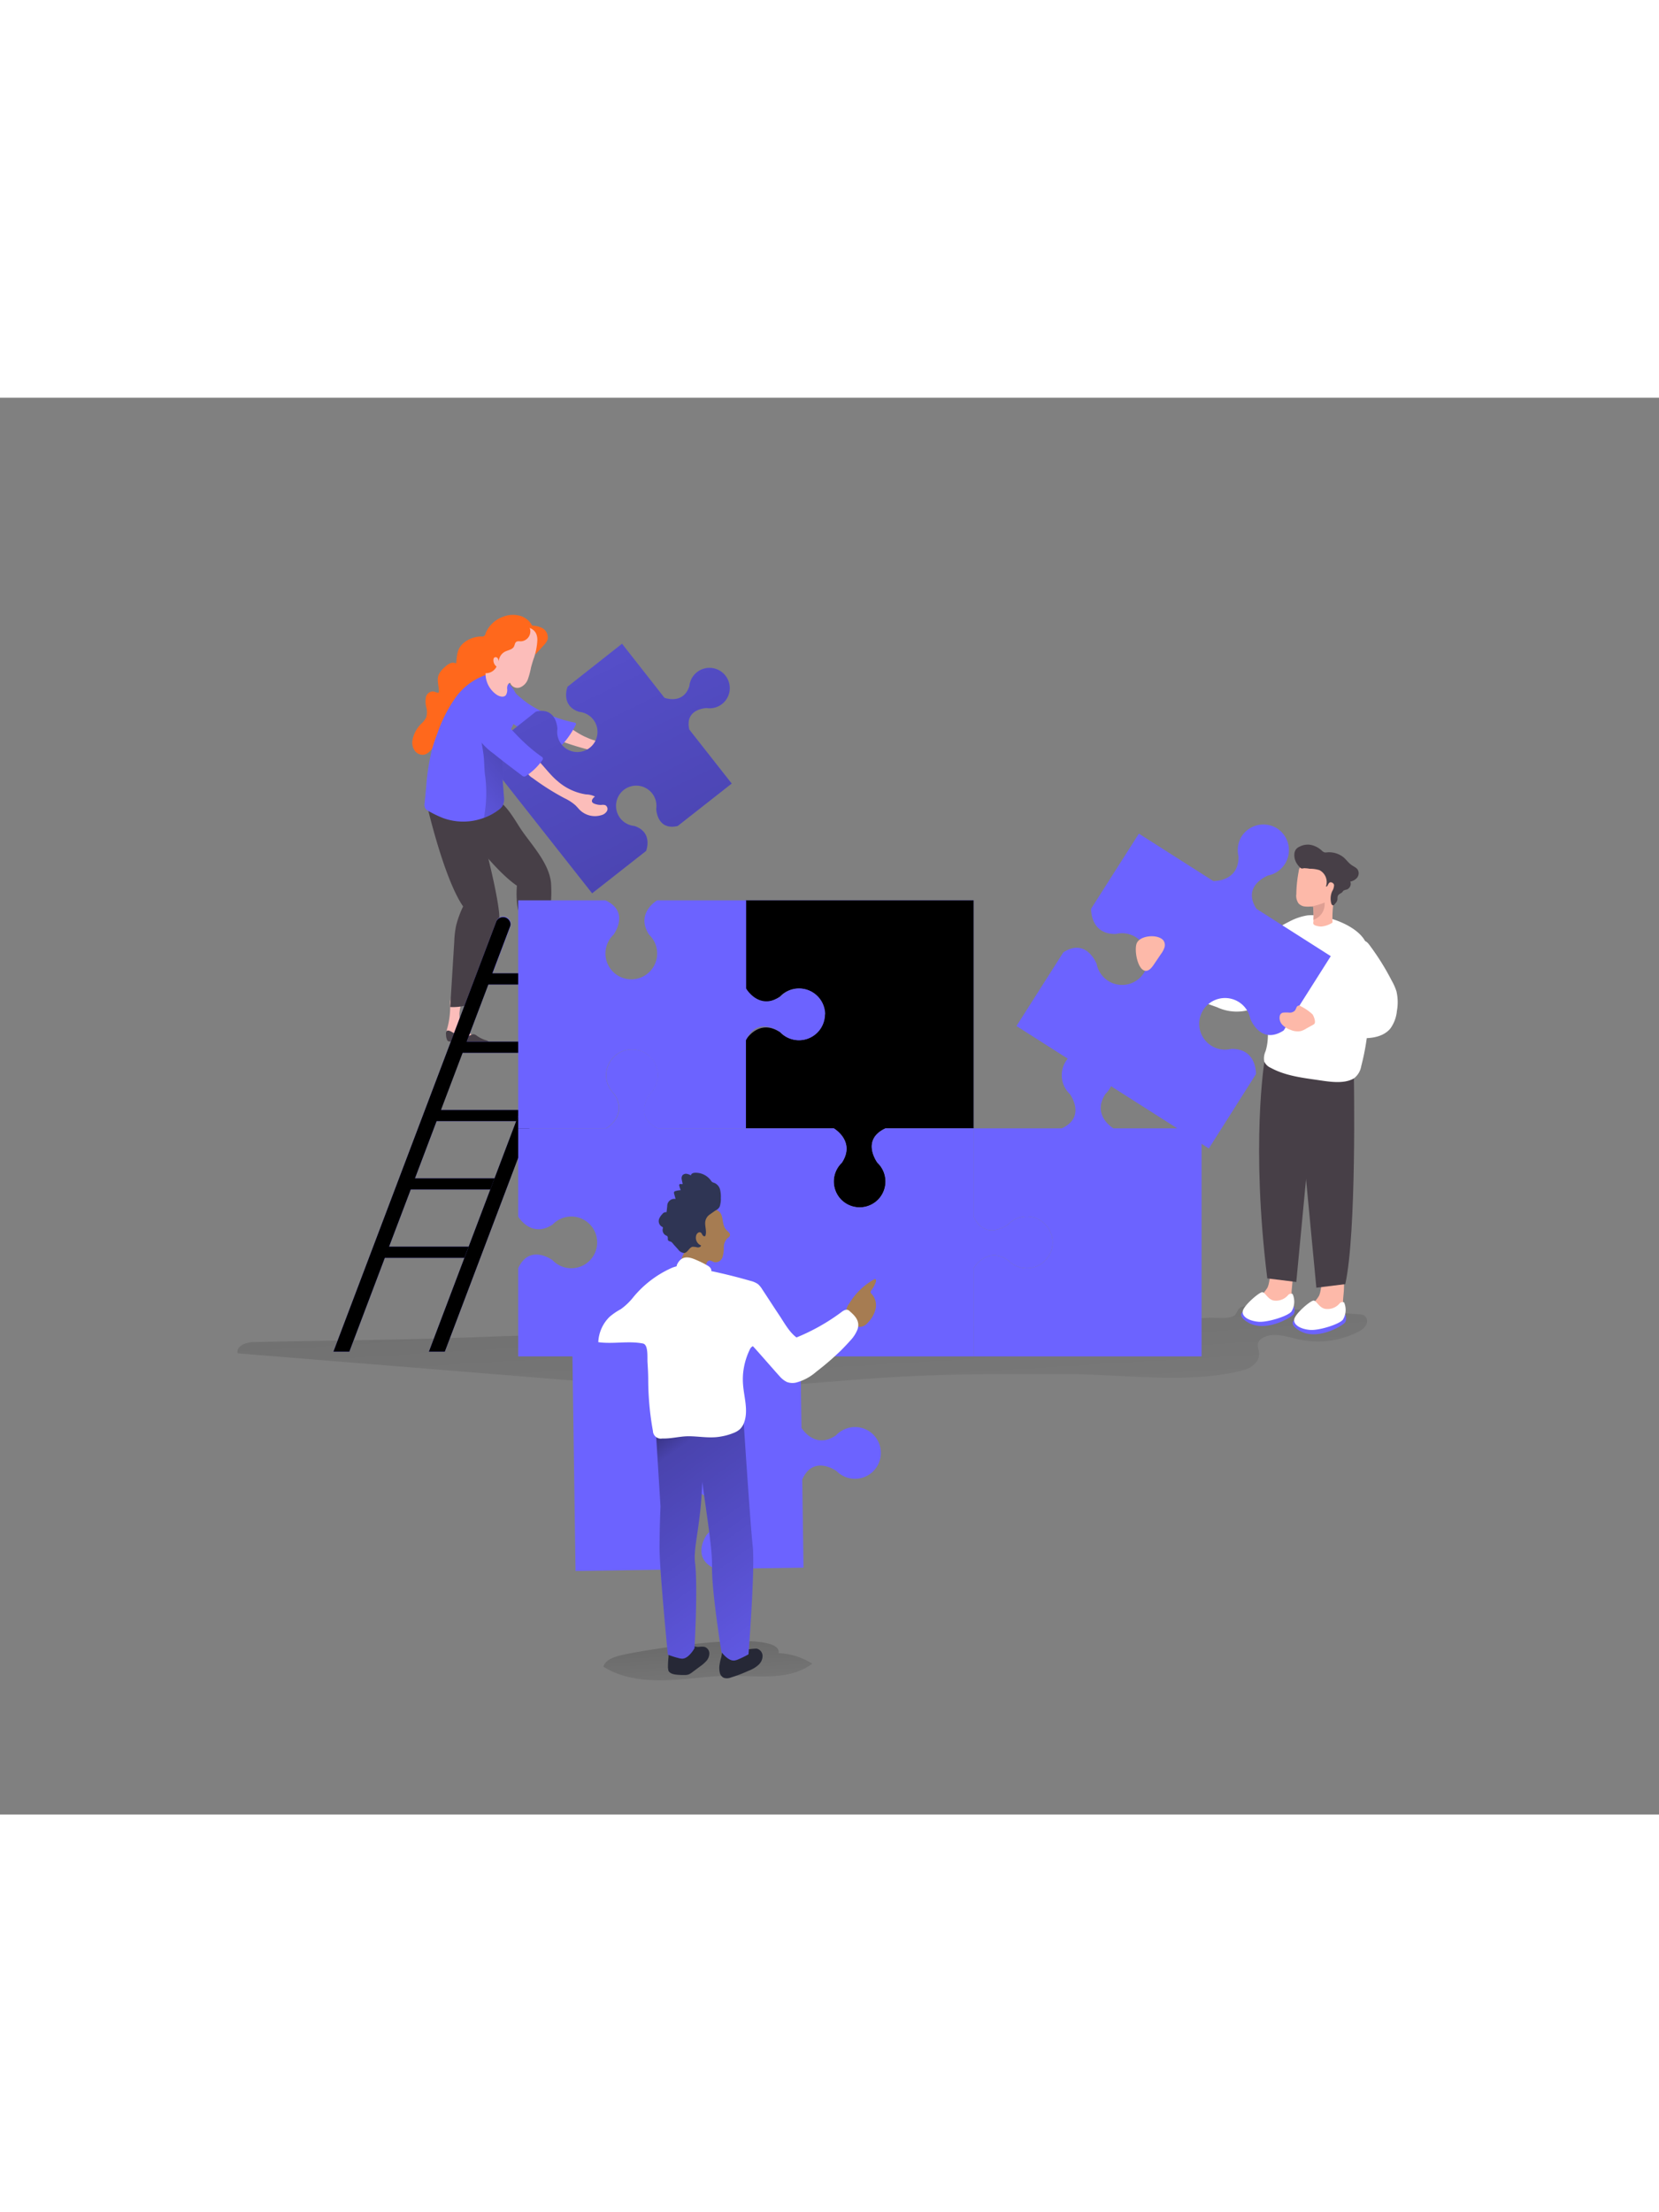 <svg xmlns="http://www.w3.org/2000/svg" xmlns:xlink="http://www.w3.org/1999/xlink" viewBox="0 0 352.24 300.77" height="400px" width="300px">
  <rect x="0" y="0" width="352.24" height="300.77" fill="#808080" stroke="none"/>
  <defs>
    <linearGradient id="a" x1="183.83" x2="185.9" y1="264.73" y2="304.52" gradientUnits="userSpaceOnUse">
      <stop offset=".01"/>
      <stop offset=".08" stop-opacity=".69"/>
      <stop offset=".21" stop-opacity=".32"/>
      <stop offset="1" stop-opacity="0"/>
    </linearGradient>
    <linearGradient id="c" x1="198.79" x2="207.47" y1="115.83" y2="258.13" xlink:href="#a"/>
    <linearGradient id="d" x1="2316.74" x2="2301.18" y1="-609.73" y2="-592.25" gradientTransform="matrix(-.82 .58 .58 .82 2373.07 -750.08)" xlink:href="#a"/>
    <linearGradient id="b" x1="4330.77" x2="4507.33" y1="2142.84" y2="2228.49" gradientTransform="rotate(-142.1 1925.846 1863.027)" gradientUnits="userSpaceOnUse">
      <stop offset=".01"/>
      <stop offset=".08" stop-opacity=".69"/>
      <stop offset=".21" stop-opacity=".32"/>
      <stop offset="1" stop-opacity="0"/>
    </linearGradient>
    <linearGradient id="e" x1="151.05" x2="160.05" y1="89.31" y2="133.45" xlink:href="#b"/>
    <linearGradient id="f" x1="2290.73" x2="2325.28" y1="-591.78" y2="-589.92" gradientTransform="matrix(-.82 .58 .58 .82 2373.07 -750.08)" xlink:href="#a"/>
    <linearGradient id="g" x1="169.8" x2="168.29" y1="127.82" y2="306.52" xlink:href="#b"/>
    <linearGradient id="h" x1="163.48" x2="90.67" y1="158.08" y2="199.84" xlink:href="#b"/>
    <linearGradient id="i" x1="130.94" x2="3.3" y1="144.46" y2="217.66" xlink:href="#b"/>
    <linearGradient id="j" x1="287.37" x2="352.62" y1="96.88" y2="250.07" xlink:href="#b"/>
    <linearGradient id="k" x1="169.38" x2="406.73" y1="134.78" y2="301.18" xlink:href="#b"/>
    <linearGradient id="l" x1="199.17" x2="243.94" y1="253.11" y2="12.38" xlink:href="#b"/>
    <linearGradient id="m" x1="171.77" x2="165.01" y1="88.49" y2="385.82" xlink:href="#b"/>
    <linearGradient id="n" x1="144.76" x2="232.33" y1="213.89" y2="309.06" xlink:href="#b"/>
    <linearGradient id="o" x1="163.53" x2="213.67" y1="235.49" y2="305.68" xlink:href="#a"/>
  </defs>
  <path fill="url(#a)" d="M166 290.84c-1.22.38-2.59 1-2.9 2.21 3.84 2.44 8.59 3 13.13 2.88s9.07-.92 13.62-.95c6 0 12.76 1.07 17.58-2.57a14.53 14.53 0 0 0-7.13-2.24c.89-5.6-30.74-.44-34.3.67Z" transform="translate(-34.98 -23.65)"/>
  <path fill="url(#c)" d="M88.91 224.13c-1.62 0-3.86.82-3.46 2.39l73.93 6c8.7.71 17.41 1.41 26.15 1.41 13.2 0 26.34-1.62 39.51-2.38 12.4-.71 24.82-.66 37.23-.6 11.49.06 25.62 2.13 36.78-.88 1.68-.45 3.37-1.8 3.26-3.53-.05-.8-.47-1.63-.16-2.37a2 2 0 0 1 .82-.86c2.29-1.41 5.21-.31 7.85.27a18.76 18.76 0 0 0 12.43-1.58 3.89 3.89 0 0 0 1.76-1.46 1.56 1.56 0 0 0-.38-2.06 2.22 2.22 0 0 0-1-.23L301 216.49a5.22 5.22 0 0 0-2.49.22c-.89.39-.84 1.43-1.56 1.86-1.17.69-3.83.32-5.17.4-3.43.19-6.86.38-10.3.55q-10.27.49-20.58.83c-14 .47-28.07.75-42.1 1-27.75.45-55.51.69-83.25 1.76-15.55.58-31.09.68-46.64 1.02Z" transform="translate(-34.98 -23.65)"/>
  <path fill="#ff681c" d="M110.78 46.41a5.69 5.69 0 0 0-4 .1 6.26 6.26 0 0 0-3.68 3.5.74.74 0 0 1-.88.68 5.86 5.86 0 0 0-3.94 1.51c-1.26 1.15-1.26 2.56-1.43 4.21a1.48 1.48 0 0 0-1.33 0 4.13 4.13 0 0 0-1.11.8 4.58 4.58 0 0 0-1.29 1.65c-.4 1.09.05 2.29.07 3.45a.36.36 0 0 1-.09.29.33.33 0 0 1-.26 0c-.31-.06-.59-.22-.9-.25a1.56 1.56 0 0 0-1.52 1.28 5.06 5.06 0 0 0 .11 2.15 3.76 3.76 0 0 1-.06 2.13 4.55 4.55 0 0 1-.93 1.21 6.49 6.49 0 0 0-2 3.83 3.05 3.05 0 0 0 .54 2 2.06 2.06 0 0 0 1.85.84c1.66-.22 2.24-2.55 3.82-3.1s3.35-2.41 4.37-3.88c.82-1.18 1.62-2.55 3-3a4.82 4.82 0 0 0 1.3-.48 2.5 2.5 0 0 0 .66-.78 10.16 10.16 0 0 0 1.31-2.74c.5-1.92 0-4.08.93-5.85a4.07 4.07 0 0 1 2.61-2.06c.47-.12 1-.15 1.43-.28a5.08 5.08 0 0 0 1.52-.73 4.76 4.76 0 0 0 2.32-3.33c.09-1.41-1.18-2.67-2.42-3.15Z"/>
  <path fill="#ff681c" d="M114.87 48.78a2.25 2.25 0 0 1 1.39 2.57 3.38 3.38 0 0 1-.75 1.13l-1.81 2-.75-2.78a2.25 2.25 0 0 0-.73-1.35 1.7 1.7 0 0 0-1.69 0c-.53.27-1 .69-1.47 1-.13.08-.31.17-.45.09s-.16-.37-.09-.57c.86-2.38 4.15-3.04 6.35-2.09Z"/>
  <path fill="#fcbdba" d="M116.1 124.01a5.11 5.11 0 0 0 .9 2.61c.81 1 2.16 1.5 3.28 2.23a.88.88 0 0 1 .46.59.62.62 0 0 1-.41.55 1.78 1.78 0 0 1-.73.05 28.75 28.75 0 0 0-3.45-.33c-.58 0-1.25.06-1.62-.39a1.75 1.75 0 0 1-.23-1.28 17.38 17.38 0 0 0-.4-4.93 3.16 3.16 0 0 1-.13-1.22 1.11 1.11 0 0 1 1.81-.63c.66.57.44 1.98.52 2.75ZM97.6 130.2a5.2 5.2 0 0 0 .34 2.74c.59 1.19 1.82 1.9 2.77 2.84a.84.84 0 0 1 .33.67.6.6 0 0 1-.51.45 1.61 1.61 0 0 1-.72-.09 30.24 30.24 0 0 0-3.32-1c-.57-.1-1.24-.2-1.51-.7a1.78 1.78 0 0 1 0-1.3 17.37 17.37 0 0 0 .6-4.92 3.14 3.14 0 0 1 .12-1.22 1.11 1.11 0 0 1 1.9-.25c.57.67.07 2.01 0 2.78Z"/>
  <path fill="#473f47" d="M93.96 85.2s9.54 14.16 15.79 18.39a20.13 20.13 0 0 0 .09 4.25c.32 2.29 1.43 4.3 1.79 6.55l1.2 7.57c.05.34.15.75.48.87a1 1 0 0 0 .61 0l2.64-.72a121.73 121.73 0 0 1 .29-13.64 30.07 30.07 0 0 0 .14-5.53c-.44-4-3.72-7.57-6-10.78-1.37-1.94-2.84-4.84-4.76-6.31-1.6-1.22-3.86-.64-5.87-.44a13.64 13.64 0 0 1-4.5-.32 2 2 0 0 0-1.9.11Z"/>
  <path fill="#473f47" d="M90.33 85.11s3.71 16.67 8 22.89a21.15 21.15 0 0 0-1.47 4 19.71 19.71 0 0 0-.41 3.43l-.86 13.92a11.13 11.13 0 0 0 3.93-.5l4.88-12.27a17 17 0 0 0 1.62-6.23c0-4.18-4-19.44-4.47-20.21-1.05-1.73-3.36-2-5.3-2.56a13.38 13.38 0 0 1-4.07-1.94c-.61-.38-1.16-.75-1.85-.53Z"/>
  <path fill="#fcbdba" d="M124.58 72.13a11.92 11.92 0 0 0 6.51 1 4.61 4.61 0 0 1 2-.1c-.29.41-.57 1-.16 1.35a.87.87 0 0 0 .42.14 3.47 3.47 0 0 0 1.6-.17 1.64 1.64 0 0 1 .78-.17.93.93 0 0 1 .68 1.12 2 2 0 0 1-.88 1.14 4.64 4.64 0 0 1-4.68.26c-.42-.23-.81-.52-1.24-.75a10 10 0 0 0-2.6-.78 53.28 53.28 0 0 1-7.73-2.22 2.89 2.89 0 0 1-1.83-1.36c-.51-1.26.43-3.37 1.93-2.55 1.74 1.01 3.31 2.31 5.2 3.09Z"/>
  <path fill="#6C63FF" d="M112.16 64.95a27.92 27.92 0 0 0 9.76 4c.15 0 .33.1.37.25a.39.39 0 0 1-.07.29 17.93 17.93 0 0 1-2.67 3.95 1.24 1.24 0 0 1-.43.36 1.28 1.28 0 0 1-1-.12q-3.37-1.35-6.6-3a14.22 14.22 0 0 1-5-3.67 5 5 0 0 1-1.16-2.9c0-1.18 1.08-3.3 2.57-2.72.67.26 1.26 1.09 1.77 1.56a25.81 25.81 0 0 0 2.46 2Z"/>
  <path fill="url(#d)" d="M147.14 88.6a27.92 27.92 0 0 0 9.76 4c.15 0 .33.1.37.25a.39.39 0 0 1-.07.29 17.93 17.93 0 0 1-2.67 3.95 1.24 1.24 0 0 1-.43.36 1.28 1.28 0 0 1-1-.12q-3.37-1.35-6.6-3a14.22 14.22 0 0 1-5-3.67 5 5 0 0 1-1.16-2.9c0-1.18 1.08-3.3 2.57-2.72.67.26 1.26 1.09 1.77 1.56a25.81 25.81 0 0 0 2.46 2Z" transform="translate(-34.98 -23.65)"/>
  <path fill="#6C63FF" d="M154.02 58.99a4.28 4.28 0 0 1-4 6.89s-4.73.11-3.66 4.57l9 11.46-11.46 9c-4.46 1.07-4.57-3.66-4.57-3.66a4.29 4.29 0 1 0-4.64 3.66c4.07 1.34 2.49 5.3 2.49 5.3l-11.46 9-23.29-29.57 11.35-9c4.46-1.07 4.57 3.66 4.57 3.66a4.28 4.28 0 1 0 7.6-2 4.34 4.34 0 0 0-3-1.62c-4.03-1.33-2.45-5.33-2.45-5.33l11.57-9.13 9 11.47s4 1.58 5.3-2.49a4.29 4.29 0 0 1 7.65-2.21Z"/>
  <path fill="url(#b)" d="M189 82.64a4.28 4.28 0 0 1-4 6.89s-4.73.11-3.66 4.57l9 11.46-11.46 9c-4.46 1.07-4.57-3.66-4.57-3.66a4.29 4.29 0 1 0-4.64 3.66c4.07 1.34 2.49 5.3 2.49 5.3l-11.46 9-23.29-29.57 11.35-9c4.46-1.07 4.57 3.66 4.57 3.66a4.28 4.28 0 1 0 7.6-2 4.34 4.34 0 0 0-3-1.62C153.9 89 155.48 85 155.48 85l11.57-9.13 9 11.47s4 1.58 5.3-2.49a4.29 4.29 0 0 1 7.65-2.21Z" transform="translate(-34.98 -23.65)"/>
  <path fill="url(#e)" d="M151.13 108.72c2.45 2 5 4.15 8 4.67a4.44 4.44 0 0 0 3.39-.61 1.07 1.07 0 0 0 .52-1c-.11-.49-.71-.66-1.2-.75a16.55 16.55 0 0 1-6.46-2.32 18.7 18.7 0 0 1-2.07-1.7l-4.87-4.34a.63.63 0 0 0-.49-.23c-.2 0-.32.23-.41.41a8.68 8.68 0 0 0-.68 1.93c-.15.73 0 .83.63 1.25q1.89 1.28 3.64 2.69Z" transform="translate(-34.98 -23.65)"/>
  <path fill="#fcbdba" d="M118.41 81.41a11.89 11.89 0 0 0 6 2.8 4.54 4.54 0 0 1 1.91.45c-.41.31-.85.84-.54 1.25a.87.87 0 0 0 .37.25 3.55 3.55 0 0 0 1.58.28 1.79 1.79 0 0 1 .8.06.92.92 0 0 1 .33 1.26 1.91 1.91 0 0 1-1.16.85 4.6 4.6 0 0 1-4.56-1.06c-.35-.34-.64-.73-1-1.06a9.77 9.77 0 0 0-2.28-1.47 53.36 53.36 0 0 1-6.8-4.3 2.9 2.9 0 0 1-1.38-1.81c-.14-1.36 1.35-3.13 2.57-1.91 1.42 1.44 2.57 3.09 4.16 4.41Z"/>
  <path fill="#6C63FF" d="M90.33 87.25a1.84 1.84 0 0 0 .66.5 24.29 24.29 0 0 0 3.13 1.5 12.55 12.55 0 0 0 8.65-.07 11.54 11.54 0 0 0 3.1-1.69 3 3 0 0 0 .88-.93 3.38 3.38 0 0 0 .24-1.92c-.25-3.37-.62-6.85 0-10.12a14 14 0 0 1 1-3.26 25.28 25.28 0 0 0 2-4.47 6.66 6.66 0 0 0-1.39-5.44c-1.3-1.66-3.68-3.13-5.78-2.38a13.23 13.23 0 0 0-6.05 4.62 30.18 30.18 0 0 0-3.9 7.65c-.4 1.07-.79 2.14-1.1 3.24a47.07 47.07 0 0 0-1.28 8.11c-.11 1.14-.21 2.28-.33 3.42a1.79 1.79 0 0 0 .17 1.24Z"/>
  <path fill="url(#f)" d="M137.75 112.83a11.54 11.54 0 0 0 3.1-1.69 3 3 0 0 0 .88-.93 3.38 3.38 0 0 0 .24-1.92c-.25-3.37-.62-6.85 0-10.12-.4-.4-.85-.76-1.29-1.12-1-.82-2.44-2.44-3.89-2.33.35 1.53.63 3.09.84 4.65s.13 3.18.38 4.72a28.48 28.48 0 0 1-.19 8.19 2.64 2.64 0 0 0-.07.55Z" transform="translate(-34.98 -23.65)"/>
  <path fill="#6C63FF" d="M114.94 76.16a.66.66 0 0 1 .33.39.65.65 0 0 1-.17.45 12.67 12.67 0 0 1-3.36 3.25.85.85 0 0 1-.44.18.83.83 0 0 1-.49-.23c-2-1.53-4-3-5.95-4.6a14.84 14.84 0 0 1-3.3-3.22 13.88 13.88 0 0 1-1.54-3.59c-1.19-3.75 2.41-5.38 4.82-2.63 3.18 3.64 6.08 7.19 10.1 10Z"/>
  <path fill="#473f47" d="M114.45 129.46a.76.76 0 0 1 .1-.76c.22-.21.58-.11.86 0a10.4 10.4 0 0 0 1.93.71 2.84 2.84 0 0 0 2-.21c.34-.2.67-.5 1.06-.47a1.37 1.37 0 0 1 .55.21 6.74 6.74 0 0 0 1.91.65 1.8 1.8 0 0 1 .79.26.39.39 0 0 1 .15.21c0 .2-.19.35-.38.42-2.08.81-4.41.51-6.63.27a2.69 2.69 0 0 0-.75 0c-.37.07-.82.26-1.13 0a2.61 2.61 0 0 1-.46-1.29ZM94.7 135.16a.8.8 0 0 1 .19-.74c.25-.18.59 0 .86.11a11.77 11.77 0 0 0 1.83.95 2.87 2.87 0 0 0 2 0c.36-.15.72-.41 1.11-.33a1.52 1.52 0 0 1 .52.27 6.49 6.49 0 0 0 1.81.93 1.78 1.78 0 0 1 .76.36.31.31 0 0 1 .11.22c0 .2-.22.32-.42.37-2.17.55-4.44 0-6.61-.55a2.78 2.78 0 0 0-.75-.11c-.37 0-.84.16-1.12-.18a2.73 2.73 0 0 1-.29-1.3Z"/>
  <path fill="#fcbdba" d="M113.22 55.64c-.17.55-.34 1.1-.48 1.66a17.15 17.15 0 0 1-.66 2.46 2.94 2.94 0 0 1-1.72 1.76 1.65 1.65 0 0 1-2.05-1c-.48.11-.65.7-.64 1.2a2.14 2.14 0 0 1-.26 1.42c-.45.53-1.33.31-1.92-.07a5.44 5.44 0 0 1-2.29-5.6c.49-2.23.47-4.9 1.74-6.83a6 6 0 0 1 1.71-1.63 4.41 4.41 0 0 1 2-.81 5.51 5.51 0 0 1 1.51.12c2.12.36 3.92.67 3.93 3.1a13.67 13.67 0 0 1-.87 4.22Z"/>
  <path fill="#ff681c" d="M110.61 51.71c-.33 0-.71-.08-1 .12s-.31.65-.49 1c-.35.65-1.24.74-1.91 1.08a2.5 2.5 0 0 0-1.32 2.25 1.52 1.52 0 0 0-.21-.84.53.53 0 0 0-.76-.13.64.64 0 0 0-.15.38 1.68 1.68 0 0 0 .66 1.5 2.5 2.5 0 0 1-2.29 1.41 1.28 1.28 0 0 1-.83-.28 1.34 1.34 0 0 1-.32-.54c-.57-1.6.3-3.31.51-5a6.89 6.89 0 0 1 .29-1.76 3.86 3.86 0 0 1 .75-1.09 7.62 7.62 0 0 1 3.56-2.39c1.34-.37 4-.18 5.05.88a2.11 2.11 0 0 1-1.54 3.41Z"/>
  <path fill="url(#g)" d="M145 227.17v-18.71c2.46-5.34 7.31-1.7 7.31-1.7a5.49 5.49 0 1 0 0-7.58c-4.58 3-7.31-1.7-7.31-1.7v-18.72h18.71s4.74-2.73 1.7-7.31a5.49 5.49 0 1 1 7.58 0s-3.64 4.85 1.7 7.31h18.71v48.41Z" transform="translate(-34.98 -23.65)"/>
  <path fill="#6C63FF" d="M74.17 202.52h-3.38l34.6-91.36a1.58 1.58 0 0 1 1.47-1 1.58 1.58 0 0 1 1.48 2.14ZM94.44 202.52h-3.38l34.98-92.38h3.38l-34.98 92.38z"/>
  <path fill="#6C63FF" d="M120.58 124.57H102.7l.9-2.38h17.88l-.9 2.38zM115.08 139.08H97.2l.91-2.38h17.88l-.91 2.38zM109.59 153.59H91.71l.9-2.39h17.88l-.9 2.39zM104.1 168.09H86.22l.9-2.38H105l-.9 2.38zM98.6 182.6H80.72l.91-2.38H99.5l-.9 2.38z"/>
  <path fill="url(#h)" d="m138.67 148.22-4.6 12.13H151l-.9 2.38h-16.9l-4.59 12.12h16.89l-.9 2.38h-16.92l-4.59 12.13H140l-.9 2.38h-16.91l-4.6 12.13h16.9l-.91 2.38h-16.89l-7.54 19.92h-3.38l34.6-91.36a1.58 1.58 0 0 1 3 .56 1.62 1.62 0 0 1-.1.56l-3.75 9.91h16.89l-.9 2.38Z" transform="translate(-34.98 -23.65)"/>
  <path fill="url(#i)" d="M94.44 202.52h-3.38l34.98-92.38h3.38l-34.98 92.38z"/>
  <path fill="#fff" d="M262.13 123.53a3.87 3.87 0 0 1-1.74.84 4 4 0 0 1-1.72-.31l-8.32-2.77a3.15 3.15 0 0 0-.68 4.24 6.15 6.15 0 0 0 3.05 1.82l5.71 2.05a9.81 9.81 0 0 0 8.41-.05c1.7-.57 3.57-1.28 4.39-2.88s.22-3.72.46-5.59a24 24 0 0 0 .67-3.62c0-1.05-.86-2.63-2.11-2.41-1.08.19-1.8 2.07-2.37 2.86a26.76 26.76 0 0 1-5.75 5.82Z"/>
  <path fill="#fdb9a9" d="M249.31 120.82a1.73 1.73 0 0 0-.39-.6.61.61 0 0 0-.66-.14.68.68 0 0 0-.32.65.34.34 0 0 1-.06.26c-.06.06-.17 0-.26 0-.94-.18-1.9-.32-2.86-.42a.58.58 0 0 0-.65.79 2.88 2.88 0 0 0 .47.88c.49.8.67 1.85 1.45 2.37a2.54 2.54 0 0 0 1.58.33c.55 0 1.09-.13 1.64-.1a1.72 1.72 0 0 0 1.08-.12.93.93 0 0 0 .37-.82 3.13 3.13 0 0 0-.51-1.38c-.31-.54-.6-1.12-.88-1.7ZM272.51 183.45c-3.18-.72-2.56 3.79-3.4 5.47a8.81 8.81 0 0 1-2 2.26 4.08 4.08 0 0 0-1.43 2.57.93.93 0 0 0 .11.54 1.09 1.09 0 0 0 .64.38 7.33 7.33 0 0 0 5.45-.54 4.23 4.23 0 0 0 1.87-1.73 6 6 0 0 0 .48-2.58c.1-1.88.94-5.78-1.72-6.37Z"/>
  <path fill="#6C63FF" d="M269.69 192.75s-9.06.39-5.22 3.23 9.57-.69 10.13-1.34.1-1.76.1-1.76Z"/>
  <path fill="#fff" d="M274.2 194c-.8 1-5.06 2.31-6.95 2.17s-3.58-1-3.39-2.23 3.51-4.06 4.14-4.05 1.12 1.46 2.38 1.76a3.35 3.35 0 0 0 3.07-1.1.84.84 0 0 1 1-.27 4 4 0 0 1-.25 3.72Z"/>
  <path fill="#fdb9a9" d="M283.44 185.23c-3.18-.74-2.56 3.78-3.4 5.45a8.85 8.85 0 0 1-2 2.27 4.06 4.06 0 0 0-1.43 2.56 1 1 0 0 0 .11.55 1.14 1.14 0 0 0 .64.38 7.37 7.37 0 0 0 5.45-.54 4.31 4.31 0 0 0 1.87-1.74 6 6 0 0 0 .48-2.57c.1-1.9.94-5.79-1.72-6.36Z"/>
  <path fill="#6C63FF" d="M280.62 194.49s-9.06.38-5.22 3.24 9.57-.7 10.13-1.35.1-1.76.1-1.76Z"/>
  <path fill="#fff" d="M285.13 195.72c-.8 1-5.06 2.32-6.95 2.18s-3.58-1-3.39-2.23 3.51-4.06 4.14-4 1.12 1.46 2.38 1.75a3.34 3.34 0 0 0 3.07-1.09.83.83 0 0 1 1-.27 4 4 0 0 1-.25 3.66Z"/>
  <path fill="#473f47" d="m275.23 144.1 4.26 44.84 6.14-.76c2.43-10.94 1.83-43.67 1.83-43.67Z"/>
  <path fill="#473f47" d="m279.49 142.89-4.26 44.83-6.16-.76c-3.51-28.36-.61-46-.61-46Z"/>
  <path fill="#fff" d="M269.02 126.68c-.08-.82-.3-1.64-.38-2.48a18.79 18.79 0 0 1 .09-5.08 19.24 19.24 0 0 1 1.61-5.18c.7-1.42 2-2 3.42-2.74a12.3 12.3 0 0 1 3.87-1.31 9.73 9.73 0 0 1 2.85.16c2.9.55 6.71 2 8.69 4.33 1.49 1.71 1.66 4.17 1.71 6.44.06 3.13 0 6.26-.2 9.39 0 .45-.05.9-.09 1.36a49.84 49.84 0 0 1-1.57 10.31 4.09 4.09 0 0 1-1.59 2.64c-2.27 1.32-5.73.59-8.18.25-3.25-.46-6.58-.94-9.46-2.52a2.67 2.67 0 0 1-1.36-1.31 3.57 3.57 0 0 1 .27-2.19c1-3.2.22-6.57.22-9.84 0-.59.07-1.19.07-1.79.03-.14.03-.29.03-.44Z"/>
  <path fill="url(#j)" d="M314.2 156.12a7.65 7.65 0 0 0 2.51 1c2.65.77 5.37 1.18 8 2a1 1 0 0 1 .48.24.89.89 0 0 1 .14.56 7 7 0 0 1-.34 2.27 1.51 1.51 0 0 1-.59.91 1.74 1.74 0 0 1-1.19 0l-9.91-2.1a8.37 8.37 0 0 0-2.17-.26 10.2 10.2 0 0 0-2.53.63 24.16 24.16 0 0 1-4.67 1 36.69 36.69 0 0 1 .69-5.63 7.41 7.41 0 0 1 .62-1.58 7.65 7.65 0 0 1 1.12-1.36c1.6-1.67 2.71-3.76 4.33-5.43.85-.88 1.91-1.44 2.66-2.38.3-.38 2.9-3.65 2.65-4 .5.62 1.74 0 2.19.64.28.4 0 .94-.26 1.35a31.89 31.89 0 0 0-3.95 10.4c-.2.85-.5 1.15.22 1.74Z" transform="translate(-34.98 -23.65)"/>
  <path fill="#6C63FF" d="M271.14 91.42a5.49 5.49 0 0 1-1.88 10s-5.68 2.14-2.49 7.08l15.78 10.05-10 15.78c-4.94 3.19-7.08-2.49-7.08-2.49a5.48 5.48 0 1 0-4.07 6.4c5.5-.11 5.26 5.36 5.26 5.36l-10 15.78-40.84-26 9.95-15.64c4.94-3.18 7.08 2.49 7.08 2.49a5.49 5.49 0 1 0 4.07-6.39c-5.5.11-5.25-5.36-5.25-5.36l10.14-15.94 15.79 10.06s5.47.24 5.36-5.26a5.56 5.56 0 0 1 .7-4.27 5.5 5.5 0 0 1 7.48-1.65Z"/>
  <path fill="#fff" d="M295.49 123.75a12 12 0 0 1 1 2.25 10.15 10.15 0 0 1 .1 4.18 7.53 7.53 0 0 1-1.41 3.76c-1.69 2-4.71 2.19-7.33 1.94a42.13 42.13 0 0 1-8.76-1.76 1.89 1.89 0 0 1-.73-.34 2 2 0 0 1-.46-.92 14.39 14.39 0 0 1-.43-2.53c3-.86 6.32-.16 9.45-.62a1.34 1.34 0 0 0 1.26-1.78c-.15-1.76-1.24-3.3-1.75-5a7.94 7.94 0 0 1 .12-5 4.11 4.11 0 0 1 2.28-2.57c1.25-.41 1.73.57 2.42 1.49a52.68 52.68 0 0 1 4.24 6.9Z"/>
  <path fill="#fdb9a9" d="M276.22 129.21a.84.84 0 0 0-.41-.18.65.65 0 0 0-.53.39 6.09 6.09 0 0 1-.3.63 1.49 1.49 0 0 1-1.2.49 6.76 6.76 0 0 0-1.35 0 1 1 0 0 0-.45.22.92.92 0 0 0-.25.44 2.1 2.1 0 0 0 .54 1.92 4.34 4.34 0 0 0 1.75 1.08 3.72 3.72 0 0 0 2.15.26 4.41 4.41 0 0 0 1.13-.51l1.46-.81a1 1 0 0 0 .32-.24c.32-.4-.12-1.6-.41-2a10.22 10.22 0 0 0-2.45-1.69ZM275.24 105.35c0-.86.07-1.73.16-2.57s.2-1.5.34-2.24a1.52 1.52 0 0 1 .58-1.13 7.09 7.09 0 0 1 3.83-1 3.68 3.68 0 0 1 2.79 1 3.64 3.64 0 0 1 .77 2 22.9 22.9 0 0 1-.56 5.63 23.79 23.79 0 0 0-.23 4.38 5.16 5.16 0 0 1-2.37.84 3.86 3.86 0 0 1-1.16-.19.89.89 0 0 1-.52-.34.91.91 0 0 1 0-.49 3.57 3.57 0 0 0 0-.46 14.69 14.69 0 0 0-.05-2.57.26.26 0 0 0-.08-.2.25.25 0 0 0-.17 0h-.24a6.08 6.08 0 0 1-1.28 0 2.12 2.12 0 0 1-1.34-.66 2.78 2.78 0 0 1-.47-2Z"/>
  <path fill="#473f47" d="M277.02 99.87c-.3 0-.57.16-.83 0a3.77 3.77 0 0 1-.71-.78 3.31 3.31 0 0 1-.66-2.21 1.94 1.94 0 0 1 .34-1 2.11 2.11 0 0 1 .83-.61 3.89 3.89 0 0 1 2-.39 4.74 4.74 0 0 1 2.66 1.27 1.46 1.46 0 0 0 .55.36 1.41 1.41 0 0 0 .58 0 4.92 4.92 0 0 1 3.51 1.08c.56.49 1 1.12 1.58 1.55s1.15.59 1.45 1.14a1.51 1.51 0 0 1-.17 1.6 2.5 2.5 0 0 1-1.45.84 1.31 1.31 0 0 1-.78 1.7 2.05 2.05 0 0 0-.66.22c-.14.11-.2.28-.34.39-.33.27-.76.36-.9.82a2.32 2.32 0 0 0-.05.59 1.35 1.35 0 0 1-.34.79c-.13.14-.36.49-.55.53s-.36-.19-.42-.39a3.89 3.89 0 0 1 .17-2.56 2.74 2.74 0 0 0 .42-1.3c0-.46-.66-.82-1-.55s-.36.92-.72.79a2.85 2.85 0 0 0-1.38-3.46 6.66 6.66 0 0 0-2.08-.29 5.13 5.13 0 0 0-1-.11Z"/>
  <path fill="#de9f93" d="M278.33 108.03a15.13 15.13 0 0 0 2.9-.86 3.45 3.45 0 0 1-2.37 3.65 14.69 14.69 0 0 0 0-2.57.3.3 0 0 0-.08-.2.25.25 0 0 0-.17 0h-.23Z"/>
  <path fill="#fdb9a9" d="M247.02 115.22a1.68 1.68 0 0 1 .21 1.51 4.92 4.92 0 0 1-.75 1.39l-1.57 2.32c-.41.6-1 1.28-1.69 1.22-1.72-.12-2.48-4.58-1.84-5.9.74-1.65 4.51-1.95 5.64-.54Z"/>
  <path fill="#6C63FF" d="M255.12 155.11v48.41h-48.4V184.8s2.73-4.74 7.31-1.7a5.49 5.49 0 1 0 0-7.58s-4.85 3.64-7.31-1.7v-18.71h18.71c5.34-2.46 1.7-7.31 1.7-7.31a5.49 5.49 0 1 1 7.58 0c-3 4.58 1.7 7.31 1.7 7.31Z"/>
  <path fill="url(#k)" d="M290.1 178.76v48.41h-48.4v-18.72s2.73-4.74 7.31-1.7a5.49 5.49 0 1 0 0-7.58s-4.85 3.64-7.31-1.7v-18.71h18.71c5.34-2.46 1.7-7.31 1.7-7.31a5.49 5.49 0 1 1 7.58 0c-3 4.58 1.7 7.31 1.7 7.31Z" transform="translate(-34.98 -23.65)"/>
  <path fill="#6C63FF" d="M175.1 130.9a5.5 5.5 0 0 1-9.47 3.79c-4.58-3-7.31 1.7-7.31 1.7v18.72h48.4V106.7h-48.4v18.71c2.46 5.34 7.31 1.7 7.31 1.7a5.5 5.5 0 0 1 9.47 3.79ZM178.73 162.42a5.49 5.49 0 1 0 7.58 0s-3.64-4.85 1.7-7.31h-10.99s4.75 2.73 1.71 7.31Z"/>
  <path fill="url(#l)" d="M193.3 130.35v18.71c2.46 5.34 7.31 1.7 7.31 1.7a5.49 5.49 0 1 1 0 7.58c-4.58-3-7.31 1.7-7.31 1.7v18.72H212s4.74 2.73 1.7 7.31a5.49 5.49 0 1 0 7.58 0s-3.64-4.85 1.7-7.31h18.72v-48.41Z" transform="translate(-34.98 -23.65)"/>
  <path fill="#6C63FF" d="M158.32 155.11v48.41h48.4V184.8s2.73-4.74 7.31-1.7a5.49 5.49 0 1 0 0-7.58s-4.85 3.64-7.31-1.7v-18.71h-18.7c-5.34 2.46-1.7 7.31-1.7 7.31a5.49 5.49 0 1 1-7.58 0c3-4.58-1.7-7.31-1.7-7.31Z"/>
  <path fill="#6C63FF" d="M110.02 203.52v-18.71c2.46-5.34 7.31-1.7 7.31-1.7a5.49 5.49 0 1 0 0-7.58c-4.58 3-7.31-1.7-7.31-1.7v-18.72h18.71s4.74-2.73 1.7-7.31a5.49 5.49 0 1 1 7.58 0s-3.64 4.85 1.7 7.31h18.71v48.41Z"/>
  <path fill="url(#m)" d="M145 227.17v-18.71c2.46-5.34 7.31-1.7 7.31-1.7a5.49 5.49 0 1 0 0-7.58c-4.58 3-7.31-1.7-7.31-1.7v-18.72h18.71s4.74-2.73 1.7-7.31a5.49 5.49 0 1 1 7.58 0s-3.64 4.85 1.7 7.31h18.71v48.41Z" transform="translate(-34.98 -23.65)"/>
  <path fill="#6C63FF" d="M175.16 130.91a5.5 5.5 0 0 1-9.47 3.79s-4.85-3.64-7.31 1.7v18.71h-18.71c-5.34-2.46-1.7-7.31-1.7-7.31a5.49 5.49 0 1 0-7.58 0c3 4.58-1.7 7.31-1.7 7.31h-18.67V106.7h18.53c5.34 2.46 1.7 7.31 1.7 7.31a5.49 5.49 0 1 0 7.58 0c-3-4.58 1.7-7.31 1.7-7.31h18.89v18.72s2.73 4.74 7.31 1.7a5.5 5.5 0 0 1 9.47 3.79ZM187.02 223.93a5.49 5.49 0 0 1-9.41 3.93s-4.9-3.57-7.28 1.8l.27 18.71-18.71.27c-5.38-2.38-1.81-7.28-1.81-7.28a5.48 5.48 0 1 0-7.58.11c3.11 4.53-1.59 7.33-1.59 7.33l-18.71.27-.7-48.41 18.53-.26c5.38 2.38 1.81 7.28 1.81 7.28a5.48 5.48 0 1 0 7.58-.11c-3.11-4.53 1.59-7.33 1.59-7.33l18.89-.27.27 18.72s2.8 4.7 7.33 1.59a5.57 5.57 0 0 1 4-1.76 5.48 5.48 0 0 1 5.52 5.41Z"/>
  <path fill="url(#n)" d="M163.26 224.49c-.67.74-1.19 2.37-.13 3.06a2.86 2.86 0 0 0 1.23.34l5.66.69c-.17 0 2.79 33.35 3.95 40.44.14.84.49 1.89 1.34 2a1.63 1.63 0 0 0 1.27-.74 8.65 8.65 0 0 0 1.35-4.27 243.47 243.47 0 0 0 2-32.83c0-2.17-.08-4.44-1.16-6.33a8.84 8.84 0 0 0-5.93-3.92c-3.23-.73-7.23-1.06-9.58 1.56Z" transform="translate(-34.98 -23.65)"/>
  <path fill="#262836" d="M141.9 270.06v.13c.24.61 1 .81 1.64.89a13.93 13.93 0 0 0 1.82.08 2.49 2.49 0 0 0 .86-.12 3.2 3.2 0 0 0 .71-.43l1.75-1.3a7.56 7.56 0 0 0 1.34-1.18 2.4 2.4 0 0 0 .58-1.65 1.46 1.46 0 0 0-1.05-1.3 4.52 4.52 0 0 0-1.1 0 2.12 2.12 0 0 1-2.08-1 1.56 1.56 0 0 0-.5-.84 1.27 1.27 0 0 0-.82-.1 6.32 6.32 0 0 0-1.78.35 2.06 2.06 0 0 0-1.25 1.26 3.26 3.26 0 0 0-.08.82 13.94 13.94 0 0 1 0 1.71 19.19 19.19 0 0 0-.12 2.14 2.35 2.35 0 0 0 .08.54ZM158.87 270.29a29.45 29.45 0 0 1-3.63 1.38 2.28 2.28 0 0 1-1.56.09 1.57 1.57 0 0 1-.83-1 4.73 4.73 0 0 1-.13-1.35 11 11 0 0 1 .43-2.07c.11-.63.2-1.26.28-1.89.13-.91.25-1.81.36-2.71l3.15.67c.33.07.64 1.34.84 1.61a1.65 1.65 0 0 0 1.26.67 12.78 12.78 0 0 1 1.62-.13 1.62 1.62 0 0 1 1.25 1.54 2.57 2.57 0 0 1-.85 1.89 6.25 6.25 0 0 1-1.8 1.14Z"/>
  <path fill="#6C63FF" d="M158.92 266.77a20.22 20.22 0 0 1-2.57 1.23h-.08c-1.46.57-3.09-1.72-3.09-1.72s-2.06-12.72-2-18c.07-3.62-.79-8.78-2.08-18.14-.32 9.56-1.94 13.76-1.53 17.19.63 5.21-.12 18.15-.12 18.15s-1.38 2.52-2.89 2.18h-.09a18.78 18.78 0 0 1-2.67-.82s-1.76-17.82-1.76-22.52.2-8.91.2-8.91l-.92-14.88 3.92-5.7.32-.13.3-.3 4.35-3.19s0 .74-.08 2l3.38 1.81.32.24.33.08 5.66 1s1.48 22.83 2 27.5-.9 22.93-.9 22.93Z"/>
  <path fill="url(#o)" d="M193.9 290.42a20.22 20.22 0 0 1-2.57 1.23h-.08c-1.46.57-3.09-1.72-3.09-1.72s-2.06-12.72-2-18c.07-3.62-.79-8.78-2.08-18.14-.32 9.56-1.94 13.76-1.53 17.19.63 5.21-.12 18.15-.12 18.15s-1.38 2.52-2.89 2.18h-.09a18.78 18.78 0 0 1-2.67-.82s-1.76-17.82-1.76-22.52.2-8.91.2-8.91l-.92-14.88 3.92-5.7.32-.13.3-.3 4.35-3.19s0 .74-.08 2l3.38 1.81.32.24.33.08 5.66 1s1.48 22.83 2 27.5-.9 22.93-.9 22.93Z" transform="translate(-34.98 -23.65)"/>
  <path fill="#a67c52" d="M185.56 187.19a.43.43 0 0 1 .24-.08c.23 0 .24.37.16.59a6.22 6.22 0 0 1-.9 1.71.75.75 0 0 0-.21.48c0 .18.16.31.28.44a3.57 3.57 0 0 1 .77 3.15 6.22 6.22 0 0 1-1.65 2.89 2.37 2.37 0 0 1-1.59.89c-1.08 0-2.43-1.33-2.86-2.25a2.8 2.8 0 0 1 .52-2.72 14.32 14.32 0 0 1 5.24-5.1ZM154.23 176.69c.35.36.89.73.74 1.2-.08.25-.35.4-.55.58a2.72 2.72 0 0 0-.74 1.94 6.27 6.27 0 0 1-.3 2.11 1.56 1.56 0 0 1-1.7 1c-.41-.11-.82-.47-1.22-.3s-.4.5-.56.78a2.18 2.18 0 0 1-2.08 1 6.58 6.58 0 0 1-2.28-.79 1.72 1.72 0 0 1-.75-.58 1.25 1.25 0 0 1-.08-.81 6.51 6.51 0 0 1 1.19-2.23 9.57 9.57 0 0 0 1.51-4.43c.08-1.1 0-2.31.71-3.16 1-1.16 3.27-1.15 4.46-.3s.55 2.86 1.65 3.99Z"/>
  <path fill="#2f3554" d="M152.81 171.71a1.71 1.71 0 0 1-.61.67c-.53.31-1 .67-1.48 1a2.23 2.23 0 0 0-.95 1.38c-.21 1 .35 2.14 0 3.15-.13.21-.46.08-.59-.12s-.21-.45-.41-.57c-.35-.2-.77.14-.92.51a1.77 1.77 0 0 0 1 2.24c-.05.32-.46.45-.79.41a3.64 3.64 0 0 0-1-.13c-.75.14-1 1.21-1.78 1.32a1.68 1.68 0 0 1-1.29-.75l-.91-1a5.11 5.11 0 0 0-.48-.55c-.21-.16-.55-.17-.72-.36s0-.64-.18-.88a.71.71 0 0 0-.31-.19 1.28 1.28 0 0 1-.66-1.47.34.34 0 0 0 0-.22c0-.1-.14-.14-.24-.19a1.38 1.38 0 0 1-.51-1.72 2.93 2.93 0 0 1 .64-.92.92.92 0 0 1 .9-.41l.15-1.31a1.5 1.5 0 0 1 1.77-1.5l-.3-1.08a.58.58 0 0 1 0-.43.54.54 0 0 1 .32-.18 4.89 4.89 0 0 1 1.07-.18 5.14 5.14 0 0 1-.3-.94.26.26 0 0 1 .32-.36 1.34 1.34 0 0 0 .4 0s-.2-.92-.21-1a1.14 1.14 0 0 1 .15-.84 1 1 0 0 1 .89-.33 2.76 2.76 0 0 1 .92.34c0-.35.43-.53.78-.56a4 4 0 0 1 3.48 1.67 1.86 1.86 0 0 0 .22.27 1.7 1.7 0 0 0 .52.22 2.09 2.09 0 0 1 1.17 1.36 6.19 6.19 0 0 1 .18 1.82 5 5 0 0 1-.13 1.4 1.91 1.91 0 0 1-.11.43Z"/>
  <path fill="#fff" d="M147.84 183.05a20.23 20.23 0 0 1 2.42 1.21 1.83 1.83 0 0 1 .61.53.84.84 0 0 1 .08.84c-.21.37-.71.24-1.09.1a14.7 14.7 0 0 0-5.48-.76.68.68 0 0 1-.66-.27.9.9 0 0 1 .07-.75c.95-1.91 2.5-1.6 4.05-.9Z"/>
  <path fill="#fff" d="M182.07 197.79a7.43 7.43 0 0 1-1.57 2.41c-.65.73-1.32 1.43-2 2.11a59.63 59.63 0 0 1-5.19 4.47 10.61 10.61 0 0 1-4.29 2.3 3.38 3.38 0 0 1-1.94-.12 4.83 4.83 0 0 1-1.35-1c-.46-.46-5.8-6.61-5.89-6.61a1.43 1.43 0 0 0-.66.75 14.8 14.8 0 0 0-1.41 5.09 14.43 14.43 0 0 0 0 2.37c.21 2.69 1.15 5.46.22 8a3.66 3.66 0 0 1-.9 1.42 4.26 4.26 0 0 1-1.33.79 12.43 12.43 0 0 1-2.68.76 10.59 10.59 0 0 1-1.59.17c-2 .08-3.9-.3-5.86-.21-1.66.09-3.31.52-5 .46a1.68 1.68 0 0 1-2-1.59 62 62 0 0 1-1-10.79c0-1.26-.07-2.53-.15-3.79-.07-1.07.22-3.79-1-4-3.1-.6-6.32.16-9.45-.28a8 8 0 0 1 2.43-5.41 13.59 13.59 0 0 1 2.34-1.59 13 13 0 0 0 2.56-2.42 22.35 22.35 0 0 1 7.88-6.17 7 7 0 0 1 1.53-.54h.13a1 1 0 0 1 .23 0 7 7 0 0 1 2 .12 115.48 115.48 0 0 1 13.22 3 4.59 4.59 0 0 1 1.6.7 4.55 4.55 0 0 1 .86 1.05c1.22 1.84 2.41 3.7 3.64 5.54 1.06 1.58 2.1 3.56 3.66 4.72a43.1 43.1 0 0 0 9.54-5.38c.41-.31.94-.65 1.41-.44a1.21 1.21 0 0 1 .41.3c1.15 1 2.16 2.1 1.6 3.81Z"/>
</svg>
